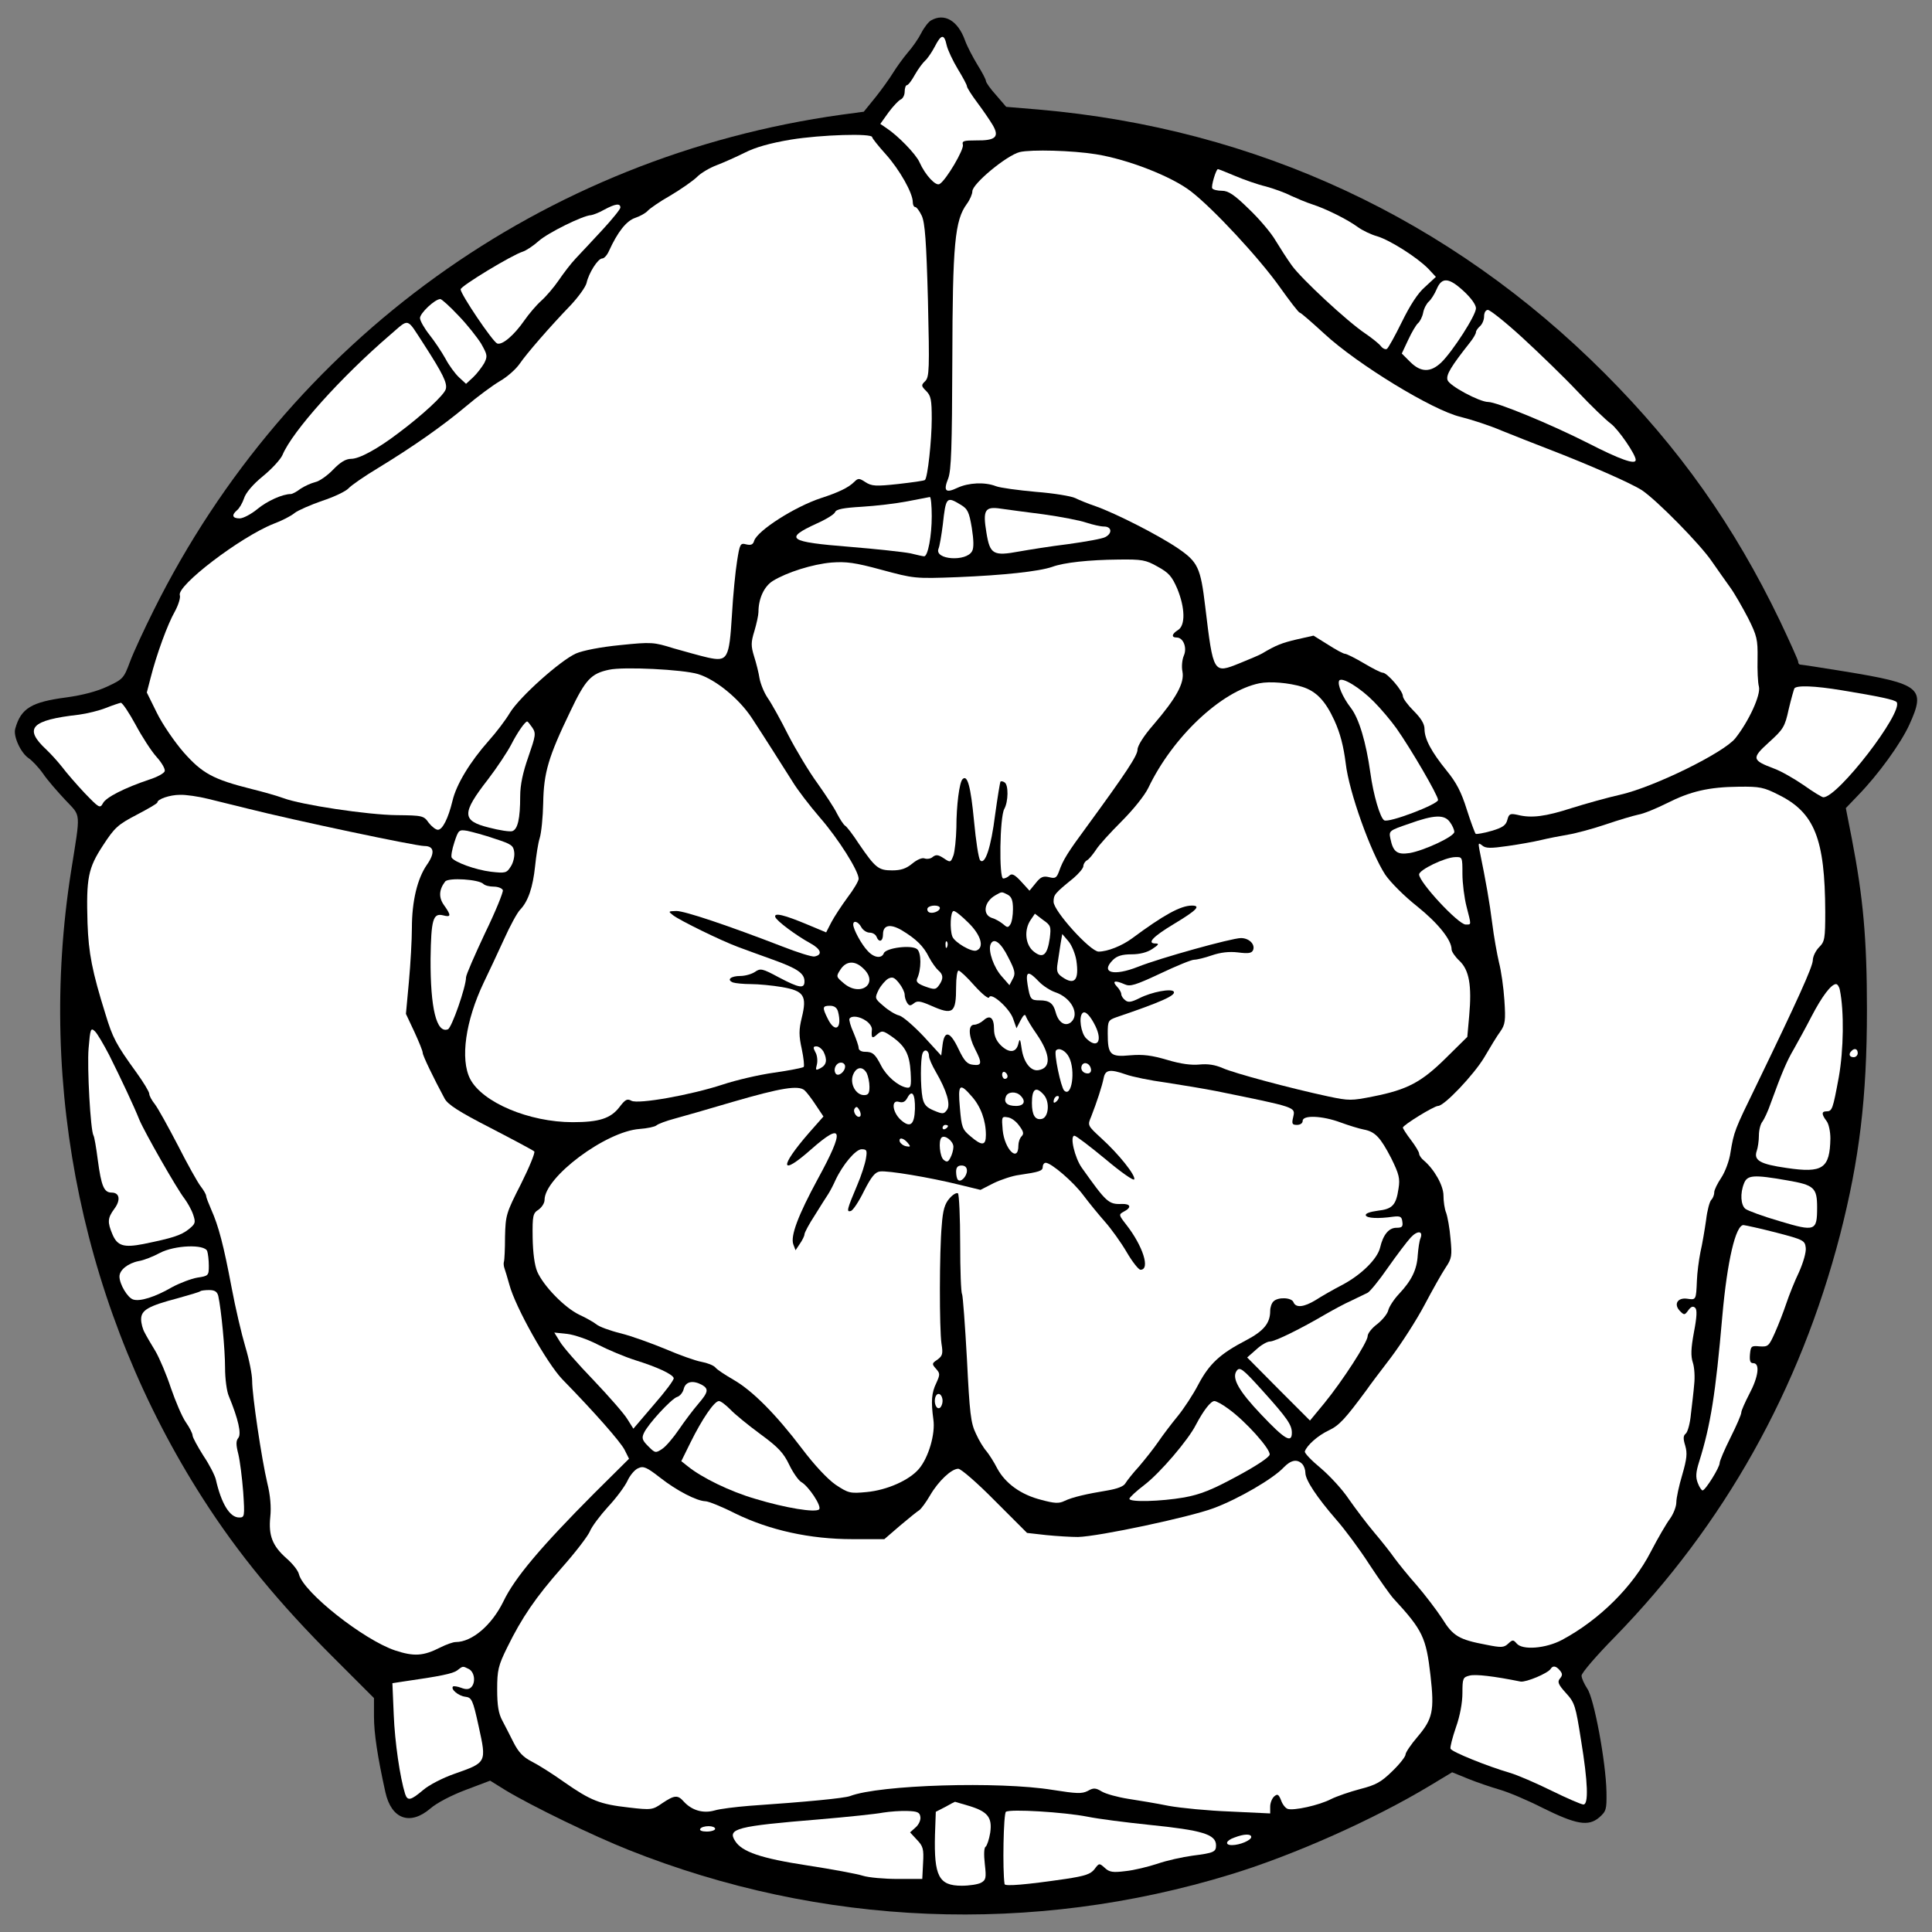 <?xml version="1.0" encoding="UTF-8" standalone="no"?>
<!DOCTYPE svg PUBLIC "-//W3C//DTD SVG 1.1//EN" "http://www.w3.org/Graphics/SVG/1.1/DTD/svg11.dtd">
<svg xmlns="http://www.w3.org/2000/svg" xmlns:dc="http://purl.org/dc/elements/1.1/" xmlns:xl="http://www.w3.org/1999/xlink" version="1.1" viewBox="36 63 292.5 292.5" width="292.5" height="292.5">
  <rect x="36" y="63" width="292.5" height="292.5" fill="#808080" stroke="none"/>
  <defs>
    <clipPath id="artboard_clip_path">
      <path d="M 36 63 L 328.5 63 L 328.5 332.44 L 328.5 355.5 L 36 355.5 Z"/>
    </clipPath>
  </defs>
  <g id="Rose_(10)" fill="none" stroke-opacity="1" stroke-dasharray="none" stroke="none" fill-opacity="1">
    <title>Rose (10)</title>
    <g id="Rose_(10)_Content" clip-path="url(#artboard_clip_path)">
      <title>Content</title>
      <g id="Group_1038">
        <g id="Graphic_1119">
          <path d="M 176.94 66.099 C 176.571 66.304 175.875 67.206 175.465 68.026 C 175.055 68.846 174.112 70.199 173.415 70.978 C 172.759 71.756 171.775 73.109 171.243 73.97 C 170.71 74.831 169.521 76.511 168.537 77.741 L 166.774 79.914 L 163.413 80.365 C 118.199 86.677 79.666 114.429 59.293 155.339 C 57.858 158.209 56.219 161.734 55.686 163.169 C 54.743 165.71 54.62 165.833 52.243 166.94 C 50.685 167.678 48.471 168.252 46.094 168.58 C 40.765 169.276 39.166 170.219 38.305 173.335 C 37.977 174.482 39.166 177.024 40.355 177.803 C 40.847 178.131 41.831 179.156 42.527 180.139 C 43.183 181.123 44.741 182.886 45.889 184.116 C 48.307 186.698 48.225 185.673 46.75 194.979 C 41.585 227.854 48.717 261.796 66.713 289.875 C 72.042 298.197 78.273 305.78 86.635 314.101 L 92.62 320.086 L 92.62 322.874 C 92.62 325.415 93.153 328.941 94.341 334.311 C 95.243 338.41 98.072 339.435 101.146 336.811 C 102.13 335.95 104.343 334.802 106.516 333.983 L 110.205 332.589 L 112.583 334.065 C 116.6 336.483 125.823 340.951 131.193 343.083 C 160.339 354.684 192.271 355.995 222.36 346.772 C 231.993 343.821 244.003 338.451 252.448 333.368 L 255.85 331.318 L 258.269 332.302 C 259.58 332.835 261.753 333.573 263.024 333.942 C 264.335 334.311 267.246 335.54 269.5 336.688 C 274.625 339.23 276.469 339.558 278.109 338.164 C 279.175 337.221 279.257 336.975 279.216 334.311 C 279.134 329.76 277.33 320.086 276.305 318.652 C 275.854 317.955 275.444 317.094 275.444 316.684 C 275.444 316.274 277.699 313.651 280.486 310.822 C 297.047 293.81 308.484 273.437 314.592 249.908 C 317.502 238.553 318.65 229.166 318.65 215.884 C 318.65 205.063 318.076 198.873 316.354 189.936 L 315.453 185.345 L 317.338 183.378 C 320.372 180.262 323.815 175.507 325.086 172.679 C 327.586 167.186 326.807 166.53 315.207 164.644 C 311.722 164.071 308.73 163.62 308.566 163.62 C 308.361 163.62 308.238 163.415 308.238 163.169 C 308.238 162.964 306.967 160.135 305.45 156.938 C 298.564 142.632 290.242 130.826 278.929 119.512 C 255.563 96.106 226.213 82.455 193.255 79.586 L 188.336 79.176 L 186.82 77.413 C 185.959 76.47 185.262 75.487 185.262 75.241 C 185.262 75.036 184.688 73.929 183.991 72.822 C 183.294 71.674 182.433 70.035 182.105 69.133 C 181.04 66.14 178.99 64.911 176.94 66.099 Z" fill="black"/>
        </g>
        <g id="Graphic_1118">
          <path d="M 179.318 69.83 C 179.482 70.568 180.261 72.207 180.999 73.437 C 181.777 74.708 182.392 75.856 182.392 76.061 C 182.392 76.266 183.089 77.372 183.95 78.52 C 184.811 79.668 185.877 81.226 186.287 81.922 C 187.352 83.726 186.738 84.3 183.786 84.259 C 181.9 84.259 181.613 84.341 181.777 84.915 C 181.982 85.612 179.236 90.285 178.252 90.859 C 177.678 91.228 176.08 89.506 175.219 87.579 C 174.686 86.35 171.939 83.521 170.177 82.373 L 169.275 81.758 L 170.505 80.037 C 171.202 79.094 172.021 78.233 172.349 78.069 C 172.677 77.946 172.964 77.413 172.964 76.88 C 172.964 76.347 173.128 75.897 173.292 75.897 C 173.497 75.897 174.03 75.2 174.522 74.298 C 175.014 73.437 175.711 72.494 176.08 72.166 C 176.408 71.879 177.063 70.937 177.514 70.076 C 178.498 68.149 178.949 68.108 179.318 69.83 Z" fill="#FFFFFF"/>
        </g>
        <g id="Graphic_1117">
          <path d="M 168.045 83.767 C 168.045 83.931 168.988 85.12 170.136 86.391 C 172.185 88.686 174.194 92.211 174.194 93.605 C 174.194 94.015 174.358 94.343 174.563 94.343 C 174.768 94.343 175.219 94.958 175.547 95.655 C 176.039 96.721 176.244 99.467 176.489 108.485 C 176.735 118.938 176.694 120.045 176.08 120.701 C 175.424 121.316 175.465 121.439 176.244 122.218 C 176.94 122.914 177.063 123.57 177.063 126.399 C 177.063 129.637 176.448 135.294 176.039 135.663 C 175.957 135.786 174.112 136.032 171.98 136.278 C 168.578 136.647 167.963 136.606 167.02 135.991 C 166.078 135.376 165.914 135.376 165.34 135.95 C 164.479 136.811 162.962 137.549 160.298 138.409 C 156.321 139.721 150.665 143.329 150.173 144.886 C 150.009 145.46 149.681 145.583 148.984 145.419 C 148.082 145.173 148 145.337 147.59 147.961 C 147.344 149.477 146.975 153.167 146.811 156.159 C 146.401 162.759 146.155 163.21 143.163 162.554 C 142.056 162.308 139.761 161.652 137.998 161.16 C 134.965 160.217 134.678 160.176 129.882 160.668 C 126.93 160.955 124.225 161.488 123.2 161.939 C 120.822 163.005 114.673 168.498 113.198 170.916 C 112.542 172.023 111.107 173.909 110 175.138 C 107.131 178.377 105.081 181.779 104.507 184.239 C 103.852 186.944 102.991 188.625 102.294 188.625 C 101.966 188.625 101.351 188.133 100.9 187.559 C 100.162 186.493 99.957 186.452 96.063 186.411 C 91.677 186.37 81.593 184.853 78.887 183.829 C 77.986 183.501 75.854 182.886 74.173 182.476 C 68.27 181 66.631 180.098 63.802 176.901 C 62.409 175.302 60.564 172.597 59.744 170.916 L 58.227 167.842 L 58.801 165.628 C 59.703 162.062 61.384 157.471 62.491 155.544 C 63.023 154.56 63.351 153.454 63.228 153.126 C 62.696 151.691 72.37 144.312 77.412 142.304 C 78.641 141.853 80.076 141.115 80.609 140.664 C 81.142 140.254 83.028 139.434 84.79 138.819 C 86.553 138.246 88.357 137.385 88.766 136.934 C 89.176 136.483 91.185 135.089 93.235 133.859 C 98.482 130.662 102.991 127.506 106.557 124.513 C 108.238 123.078 110.574 121.357 111.681 120.701 C 112.829 120.045 114.141 118.856 114.673 118.077 C 115.739 116.52 119.183 112.543 122.421 109.182 C 123.569 107.952 124.635 106.477 124.799 105.862 C 125.126 104.345 126.52 102.132 127.176 102.132 C 127.463 102.132 127.914 101.64 128.201 100.984 C 129.513 98.114 130.824 96.434 132.177 95.983 C 132.915 95.737 133.776 95.245 134.063 94.917 C 134.35 94.589 135.866 93.523 137.465 92.621 C 139.064 91.679 140.867 90.408 141.482 89.834 C 142.056 89.219 143.45 88.399 144.557 87.989 C 145.622 87.579 147.549 86.718 148.779 86.104 C 150.296 85.325 152.55 84.669 155.748 84.136 C 160.298 83.398 168.045 83.152 168.045 83.767 Z" fill="#FFFFFF"/>
        </g>
        <g id="Graphic_1116">
          <path d="M 201.905 86.35 C 206.783 87.128 213.382 89.711 216.293 91.965 C 219.654 94.548 226.623 102.05 229.738 106.436 C 231.255 108.567 232.608 110.33 232.772 110.33 C 232.936 110.33 234.616 111.806 236.543 113.568 C 241.462 118.118 252.899 125.128 257.121 126.112 C 258.761 126.522 261.548 127.424 263.352 128.202 C 265.155 128.94 268.312 130.17 270.32 130.949 C 276.592 133.367 282.946 136.155 284.586 137.221 C 286.799 138.696 293.44 145.419 295.202 148.043 C 296.063 149.272 297.293 151.035 297.949 151.937 C 298.605 152.839 299.794 154.929 300.654 156.569 C 302.007 159.274 302.13 159.807 302.089 162.718 C 302.048 164.439 302.13 166.366 302.294 166.94 C 302.622 168.17 300.777 172.187 298.728 174.769 C 297.006 176.942 286.512 182.107 281.388 183.296 C 279.38 183.747 276.018 184.69 273.928 185.345 C 269.992 186.616 267.861 186.903 265.77 186.37 C 264.622 186.124 264.458 186.206 264.212 187.108 C 264.008 187.928 263.516 188.297 261.835 188.789 C 260.687 189.117 259.58 189.322 259.416 189.24 C 259.293 189.117 258.679 187.477 258.064 185.55 C 257.244 182.927 256.506 181.492 255.03 179.688 C 252.735 176.86 251.669 174.892 251.669 173.376 C 251.669 172.597 251.136 171.736 250.029 170.629 C 249.127 169.727 248.39 168.744 248.39 168.375 C 248.39 167.596 246.012 164.849 245.356 164.849 C 245.069 164.849 243.798 164.193 242.487 163.415 C 241.175 162.636 239.863 161.98 239.617 161.98 C 239.371 161.98 238.183 161.324 237.035 160.586 L 234.862 159.233 L 232.321 159.807 C 230.066 160.34 229.205 160.668 227.074 161.939 C 226.746 162.144 225.188 162.8 223.671 163.415 C 219.695 165.013 219.695 165.054 218.465 154.806 C 217.768 148.944 217.359 148.084 214.366 146.034 C 211.415 144.025 204.979 140.746 201.864 139.639 C 200.757 139.27 199.363 138.696 198.789 138.409 C 198.215 138.123 195.551 137.672 192.845 137.467 C 190.14 137.221 187.393 136.852 186.779 136.606 C 185.098 135.95 182.638 136.073 180.958 136.852 C 179.154 137.713 178.785 137.344 179.564 135.417 C 180.015 134.187 180.138 130.744 180.179 117.504 C 180.22 99.918 180.548 96.352 182.392 93.851 C 182.843 93.236 183.212 92.375 183.212 91.965 C 183.212 90.818 188.418 86.514 190.386 86.022 C 192.148 85.612 198.338 85.776 201.905 86.35 Z" fill="#FFFFFF"/>
        </g>
        <g id="Graphic_1115">
          <path d="M 222.975 89.629 C 224.327 90.203 226.418 90.941 227.648 91.228 C 228.836 91.556 230.558 92.17 231.419 92.621 C 232.321 93.031 233.755 93.646 234.657 93.933 C 236.707 94.589 240.027 96.229 241.626 97.417 C 242.323 97.909 243.594 98.524 244.495 98.77 C 246.422 99.344 250.562 101.968 252.243 103.689 L 253.391 104.919 L 251.751 106.436 C 250.644 107.378 249.455 109.264 248.226 111.765 C 247.201 113.855 246.176 115.7 245.971 115.823 C 245.766 115.946 245.356 115.782 245.069 115.413 C 244.782 115.044 243.716 114.183 242.692 113.486 C 239.986 111.683 233.018 105.206 231.583 103.197 C 230.927 102.295 229.82 100.574 229.123 99.426 C 228.467 98.278 226.623 96.106 225.065 94.63 C 222.852 92.457 221.95 91.883 221.007 91.883 C 220.31 91.883 219.654 91.72 219.531 91.515 C 219.326 91.228 220.105 88.604 220.392 88.604 C 220.474 88.604 221.622 89.055 222.975 89.629 Z" fill="#FFFFFF"/>
        </g>
        <g id="Graphic_1114">
          <path d="M 129.923 94.425 C 129.923 94.671 128.693 96.188 127.217 97.786 C 125.741 99.385 123.897 101.353 123.159 102.132 C 122.421 102.91 121.273 104.427 120.576 105.452 C 119.879 106.477 118.691 107.87 117.953 108.526 C 117.215 109.182 116.067 110.535 115.411 111.478 C 113.854 113.732 112.05 115.29 111.271 115.003 C 110.574 114.716 105.737 107.542 105.737 106.805 C 105.737 106.313 113.444 101.64 115.124 101.107 C 115.657 100.943 116.764 100.205 117.584 99.467 C 118.978 98.237 124.266 95.614 125.495 95.573 C 125.782 95.532 126.684 95.204 127.463 94.753 C 129.144 93.851 129.923 93.728 129.923 94.425 Z" fill="#FFFFFF"/>
        </g>
        <g id="Graphic_1113">
          <path d="M 257.613 107.092 C 258.72 108.116 259.457 109.141 259.457 109.674 C 259.457 110.74 255.932 116.192 254.21 117.872 C 252.571 119.43 251.095 119.389 249.496 117.79 L 248.226 116.52 L 249.209 114.429 C 249.742 113.281 250.398 112.175 250.685 111.929 C 250.972 111.683 251.341 110.986 251.464 110.33 C 251.587 109.674 251.997 108.936 252.325 108.649 C 252.653 108.362 253.186 107.542 253.514 106.764 C 254.292 104.919 255.358 105.001 257.613 107.092 Z" fill="#FFFFFF"/>
        </g>
        <g id="Graphic_1112">
          <path d="M 105.409 110.781 C 106.721 112.134 108.238 114.06 108.853 115.044 C 109.795 116.725 109.836 116.93 109.304 117.995 C 108.935 118.61 108.197 119.594 107.623 120.127 L 106.557 121.111 L 105.491 120.127 C 104.917 119.594 103.975 118.323 103.442 117.299 C 102.868 116.274 101.802 114.675 101.023 113.691 C 100.244 112.707 99.588 111.56 99.588 111.15 C 99.588 110.412 101.843 108.28 102.663 108.28 C 102.868 108.28 104.098 109.387 105.409 110.781 Z" fill="#FFFFFF"/>
        </g>
        <g id="Graphic_1111">
          <path d="M 266.508 114.142 C 269.05 116.479 272.821 120.127 274.829 122.259 C 276.879 124.431 279.134 126.604 279.871 127.137 C 281.019 127.998 283.643 131.81 283.643 132.63 C 283.643 133.408 281.306 132.589 276.346 130.047 C 270.771 127.219 262.614 123.857 261.302 123.857 C 259.99 123.857 255.399 121.398 255.153 120.537 C 254.907 119.758 255.645 118.528 258.556 114.839 C 259.048 114.224 259.457 113.527 259.457 113.281 C 259.457 113.076 259.744 112.666 260.072 112.38 C 260.4 112.093 260.687 111.437 260.687 110.904 C 260.687 110.33 260.933 109.92 261.261 109.92 C 261.589 109.92 263.967 111.806 266.508 114.142 Z" fill="#FFFFFF"/>
        </g>
        <g id="Graphic_1110">
          <path d="M 100.121 115.044 C 103.032 119.553 103.77 121.029 103.483 121.931 C 103.237 122.791 100.039 125.784 96.309 128.571 C 93.194 130.949 90.406 132.466 89.176 132.466 C 88.357 132.466 87.537 132.958 86.43 134.105 C 85.569 135.007 84.339 135.868 83.724 135.991 C 83.069 136.155 82.085 136.606 81.47 137.016 C 80.896 137.467 80.24 137.795 80.035 137.795 C 78.764 137.795 76.428 138.86 74.993 140.049 C 74.05 140.828 72.821 141.484 72.288 141.484 C 71.181 141.484 71.017 140.992 71.878 140.254 C 72.206 140.008 72.698 139.188 72.944 138.45 C 73.19 137.631 74.296 136.319 75.813 135.089 C 77.166 133.982 78.477 132.548 78.764 131.892 C 80.24 128.325 87.619 120.086 95.12 113.65 C 98.031 111.15 97.498 111.027 100.121 115.044 Z" fill="#FFFFFF"/>
        </g>
        <g id="Graphic_1109">
          <path d="M 177.063 141.156 C 177.063 144.107 176.489 147.223 175.916 147.223 C 175.752 147.223 174.809 147.018 173.825 146.772 C 172.8 146.567 168.66 146.116 164.643 145.788 C 155.338 145.05 154.641 144.558 159.642 142.263 C 161.036 141.648 162.306 140.869 162.429 140.541 C 162.593 140.09 163.7 139.885 166.487 139.721 C 168.578 139.598 171.693 139.229 173.374 138.901 C 175.055 138.573 176.571 138.286 176.776 138.246 C 176.94 138.246 177.063 139.557 177.063 141.156 Z" fill="#FFFFFF"/>
        </g>
        <g id="Graphic_1108">
          <path d="M 181.409 139.393 C 182.515 140.049 182.72 140.5 183.13 142.919 C 183.417 144.763 183.458 145.952 183.171 146.444 C 182.31 148.084 177.432 147.756 178.088 146.075 C 178.252 145.706 178.539 144.025 178.744 142.386 C 179.195 138.246 179.318 138.123 181.409 139.393 Z" fill="#FFFFFF"/>
        </g>
        <g id="Graphic_1107">
          <path d="M 193.993 140.869 C 196.658 141.238 199.568 141.812 200.511 142.14 C 201.413 142.427 202.601 142.714 203.134 142.714 C 204.323 142.714 204.446 143.738 203.339 144.312 C 202.929 144.558 200.388 145.009 197.723 145.378 C 195.018 145.706 191.739 146.239 190.345 146.485 C 186.369 147.223 185.877 146.936 185.344 143.656 C 184.77 140.213 185.098 139.639 187.516 140.008 C 188.418 140.131 191.329 140.541 193.993 140.869 Z" fill="#FFFFFF"/>
        </g>
        <g id="Graphic_1106">
          <path d="M 211.251 148.78 C 212.972 149.723 213.423 150.256 214.243 152.142 C 215.432 155.052 215.473 157.676 214.366 158.373 C 213.382 158.988 213.3 159.52 214.161 159.52 C 215.145 159.52 215.76 161.078 215.227 162.267 C 214.981 162.841 214.858 163.907 215.022 164.685 C 215.35 166.407 214.079 168.703 210.595 172.761 C 209.16 174.4 208.217 175.917 208.217 176.491 C 208.217 177.393 206.414 180.098 200.634 188.01 C 197.641 192.068 196.945 193.175 196.33 194.938 C 195.961 195.921 195.756 196.044 194.813 195.798 C 193.952 195.593 193.542 195.757 192.804 196.7 L 191.862 197.848 L 190.591 196.454 C 189.648 195.429 189.197 195.183 188.828 195.552 C 188.582 195.798 188.172 196.003 187.885 196.003 C 187.229 196.003 187.352 186.698 188.049 185.468 C 188.664 184.362 188.705 181.82 188.09 181.451 C 187.844 181.287 187.598 181.246 187.475 181.328 C 187.393 181.451 187.024 183.706 186.656 186.37 C 186.041 191.289 185.139 193.995 184.401 193.257 C 184.155 193.011 183.745 190.305 183.458 187.231 C 182.966 182.107 182.474 180.221 181.736 180.959 C 181.245 181.41 180.794 184.976 180.794 188.297 C 180.753 190.018 180.548 191.945 180.343 192.519 C 179.933 193.585 179.892 193.626 178.867 192.929 C 178.047 192.396 177.719 192.355 177.227 192.724 C 176.94 193.011 176.367 193.093 175.998 192.97 C 175.629 192.806 174.85 193.134 174.112 193.749 C 173.21 194.487 172.431 194.774 171.079 194.774 C 168.988 194.774 168.537 194.405 166.037 190.756 C 165.135 189.363 164.192 188.133 163.946 188.01 C 163.7 187.846 163.167 187.026 162.716 186.165 C 162.306 185.304 160.913 183.214 159.724 181.533 C 158.494 179.852 156.526 176.573 155.338 174.278 C 154.19 171.982 152.796 169.481 152.222 168.662 C 151.689 167.883 151.156 166.571 150.992 165.71 C 150.869 164.89 150.501 163.415 150.173 162.39 C 149.681 160.791 149.681 160.258 150.214 158.537 C 150.542 157.43 150.828 156.118 150.828 155.667 C 150.828 153.618 151.689 151.773 153.001 150.953 C 155.133 149.641 159.027 148.412 161.896 148.166 C 164.11 148.002 165.422 148.166 169.48 149.272 C 174.358 150.584 174.481 150.625 180.958 150.379 C 187.926 150.092 193.296 149.518 195.305 148.821 C 197.068 148.166 200.88 147.756 205.348 147.715 C 208.873 147.674 209.447 147.756 211.251 148.78 Z" fill="#FFFFFF"/>
        </g>
        <g id="Graphic_1105">
          <path d="M 141.687 165.054 C 144.352 165.874 147.918 168.785 149.845 171.736 C 151.73 174.605 154.19 178.5 156.034 181.41 C 156.731 182.558 158.576 184.976 160.134 186.78 C 162.921 189.977 165.996 194.856 165.996 196.044 C 165.996 196.372 165.258 197.643 164.315 198.873 C 163.413 200.103 162.306 201.783 161.855 202.644 L 161.076 204.161 L 158.33 203.013 C 154.723 201.496 153.165 201.127 153.37 201.824 C 153.575 202.439 156.567 204.653 158.74 205.841 C 160.298 206.702 160.585 207.563 159.314 207.809 C 158.945 207.891 156.731 207.194 154.436 206.292 C 146.155 203.095 139.679 200.922 138.408 200.922 C 137.137 200.963 137.137 200.963 137.916 201.578 C 138.941 202.357 145.008 205.35 147.754 206.374 C 148.902 206.784 151.279 207.686 153.042 208.301 C 156.69 209.613 157.797 210.351 157.797 211.58 C 157.797 212.728 157.018 212.605 153.903 210.965 C 151.402 209.613 151.115 209.572 150.296 210.146 C 149.804 210.474 148.82 210.76 148.082 210.76 C 146.647 210.76 145.95 211.334 146.975 211.744 C 147.344 211.867 148.574 211.99 149.681 211.99 C 150.828 211.99 152.96 212.195 154.395 212.441 C 157.715 213.015 158.207 213.753 157.387 217.073 C 156.936 218.918 156.936 219.779 157.387 221.828 C 157.674 223.181 157.797 224.411 157.674 224.534 C 157.551 224.657 155.543 225.067 153.206 225.395 C 150.869 225.723 147.385 226.542 145.418 227.198 C 140.539 228.797 132.669 230.191 131.603 229.658 C 130.947 229.289 130.66 229.453 129.759 230.642 C 128.447 232.322 126.725 232.896 122.708 232.896 C 116.108 232.896 109.017 229.904 107.172 226.337 C 105.655 223.345 106.475 217.565 109.222 211.785 C 110 210.187 111.353 207.276 112.296 205.227 C 113.198 203.218 114.305 201.168 114.755 200.717 C 115.985 199.447 116.682 197.274 117.01 194.159 C 117.174 192.56 117.461 190.674 117.707 189.895 C 117.953 189.117 118.199 186.739 118.24 184.567 C 118.322 179.975 119.019 177.598 122.339 170.711 C 124.635 165.874 125.495 164.972 128.201 164.398 C 130.373 163.907 139.392 164.357 141.687 165.054 Z" fill="#FFFFFF"/>
        </g>
        <g id="Graphic_1104">
          <path d="M 244.003 169.236 C 245.069 170.301 246.586 172.105 247.406 173.253 C 249.578 176.327 253.719 183.419 253.719 184.116 C 253.719 184.772 246.217 187.641 245.561 187.19 C 244.946 186.821 243.921 183.337 243.471 180.016 C 242.815 175.343 241.749 171.777 240.519 170.178 C 239.248 168.539 238.429 166.571 238.756 166.038 C 239.166 165.423 241.954 167.145 244.003 169.236 Z" fill="#FFFFFF"/>
        </g>
        <g id="Graphic_1103">
          <path d="M 233.141 166.981 C 235.231 167.637 236.625 169.031 238.019 172.064 C 238.92 174.032 239.412 175.999 239.74 178.582 C 240.232 182.886 243.512 192.027 245.725 195.429 C 246.545 196.618 248.636 198.709 250.562 200.226 C 253.719 202.767 255.768 205.309 255.768 206.743 C 255.768 207.071 256.301 207.85 256.957 208.465 C 258.433 209.859 258.843 212.195 258.433 216.786 L 258.146 219.984 L 254.907 223.181 C 251.218 226.829 249.086 227.977 243.88 229.002 C 240.601 229.658 240.232 229.658 237.117 229.002 C 231.378 227.772 222.811 225.477 221.089 224.698 C 219.941 224.206 218.875 224.042 217.605 224.165 C 216.375 224.288 214.776 224.083 212.726 223.468 C 210.349 222.771 209.078 222.607 207.111 222.771 C 204.077 223.058 203.708 222.689 203.708 219.451 C 203.708 217.565 203.79 217.442 205.061 216.991 C 211.702 214.737 214.038 213.712 213.71 213.138 C 213.382 212.605 210.349 213.179 208.504 214.122 C 207.275 214.737 206.783 214.819 206.332 214.409 C 206.004 214.163 205.758 213.753 205.758 213.507 C 205.758 213.261 205.471 212.728 205.061 212.318 C 204.323 211.498 204.815 211.375 206.291 212.031 C 207.111 212.4 207.889 212.154 211.661 210.392 C 214.079 209.244 216.375 208.301 216.785 208.301 C 217.195 208.301 218.383 208.014 219.449 207.645 C 220.761 207.194 222.073 207.03 223.425 207.194 C 225.024 207.399 225.516 207.317 225.721 206.825 C 226.049 205.964 225.106 205.022 223.876 205.022 C 222.483 205.022 211.579 208.055 208.299 209.367 C 204.569 210.842 202.56 210.269 204.487 208.342 C 205.102 207.727 205.881 207.481 207.316 207.481 C 208.545 207.481 209.693 207.194 210.472 206.661 C 211.415 206.046 211.538 205.841 210.964 205.841 C 209.57 205.841 210.513 204.817 213.792 202.849 C 217.195 200.799 217.851 200.103 216.457 200.103 C 214.735 200.103 212.153 201.537 207.398 205.063 C 205.84 206.21 203.667 207.071 202.315 207.071 C 201.044 207.03 195.51 200.922 195.51 199.529 C 195.51 198.463 195.674 198.258 198.502 195.962 C 199.322 195.265 200.019 194.446 200.019 194.118 C 200.019 193.831 200.265 193.421 200.552 193.257 C 200.88 193.093 201.454 192.355 201.905 191.699 C 202.315 191.002 204.077 189.076 205.758 187.395 C 207.561 185.591 209.283 183.46 209.857 182.271 C 213.546 174.564 220.884 167.637 226.664 166.448 C 228.262 166.12 231.132 166.366 233.141 166.981 Z" fill="#FFFFFF"/>
        </g>
        <g id="Graphic_1102">
          <path d="M 314.879 167.514 C 320.372 168.416 322.954 168.949 323.159 169.317 C 324.143 170.875 314.264 183.706 312.05 183.706 C 311.845 183.706 310.493 182.886 309.058 181.861 C 307.623 180.877 305.615 179.729 304.59 179.361 C 301.228 178.09 301.146 177.803 303.811 175.384 C 305.983 173.417 306.229 173.048 306.803 170.383 C 307.172 168.826 307.582 167.391 307.664 167.227 C 307.992 166.735 310.697 166.817 314.879 167.514 Z" fill="#FFFFFF"/>
        </g>
        <g id="Graphic_1101">
          <path d="M 56.506 172.679 C 57.49 174.523 58.924 176.737 59.703 177.598 C 60.482 178.459 61.056 179.443 60.933 179.77 C 60.81 180.098 59.744 180.672 58.555 181.041 C 54.907 182.271 52.038 183.706 51.587 184.608 C 51.136 185.427 51.013 185.345 48.799 183.05 C 47.528 181.697 46.012 179.934 45.397 179.115 C 44.782 178.336 43.716 177.147 43.019 176.491 C 39.535 173.253 40.683 172.023 47.938 171.203 C 49.168 171.039 51.013 170.588 52.038 170.178 C 53.062 169.768 54.087 169.44 54.292 169.399 C 54.538 169.399 55.522 170.875 56.506 172.679 Z" fill="#FFFFFF"/>
        </g>
        <g id="Graphic_1100">
          <path d="M 116.6 173.171 C 117.174 174.032 117.092 174.4 115.985 177.598 C 115.165 179.934 114.755 181.82 114.755 183.542 C 114.755 186.944 114.387 188.543 113.567 188.83 C 113.198 188.953 111.599 188.707 110.041 188.297 C 105.901 187.272 105.86 186.165 109.877 181 C 111.23 179.238 112.829 176.819 113.403 175.712 C 114.346 173.868 115.493 172.228 115.821 172.228 C 115.903 172.228 116.231 172.638 116.6 173.171 Z" fill="#FFFFFF"/>
        </g>
        <g id="Graphic_1099">
          <path d="M 305.287 183.337 C 310.738 186.042 312.296 190.018 312.337 201.045 C 312.337 205.104 312.255 205.554 311.435 206.374 C 310.902 206.907 310.452 207.809 310.452 208.424 C 310.37 209.49 308.197 214.327 301.884 227.362 C 298.605 234.085 298.523 234.29 297.99 237.487 C 297.826 238.717 297.17 240.439 296.596 241.3 C 296.022 242.16 295.53 243.144 295.53 243.513 C 295.53 243.923 295.325 244.415 295.08 244.661 C 294.834 244.907 294.465 246.26 294.301 247.694 C 294.096 249.129 293.727 251.343 293.44 252.572 C 293.194 253.802 292.948 255.729 292.907 256.877 C 292.784 259.828 292.784 259.828 291.431 259.623 C 289.956 259.418 289.341 260.484 290.365 261.509 C 290.98 262.123 291.062 262.123 291.595 261.386 C 292.005 260.812 292.333 260.689 292.661 261.017 C 292.948 261.304 292.907 262.369 292.456 264.706 C 292.005 267.166 291.964 268.272 292.292 269.297 C 292.538 270.035 292.62 271.511 292.497 272.577 C 292.415 273.642 292.169 275.651 292.005 277.045 C 291.882 278.479 291.513 279.791 291.226 280.037 C 290.816 280.365 290.816 280.816 291.144 281.882 C 291.472 283.029 291.39 283.849 290.693 286.268 C 290.201 287.908 289.792 289.793 289.792 290.449 C 289.792 291.105 289.341 292.212 288.849 292.909 C 288.316 293.605 287.004 295.86 285.938 297.91 C 283.233 303.198 278.15 308.24 272.493 311.273 C 270.033 312.585 266.467 312.872 265.606 311.806 C 265.114 311.232 264.991 311.232 264.335 311.847 C 263.68 312.462 263.27 312.462 261.015 312.011 C 256.875 311.232 255.973 310.699 254.333 308.035 C 253.473 306.723 251.751 304.468 250.48 302.993 C 249.168 301.517 247.693 299.672 247.119 298.893 C 246.586 298.115 245.192 296.352 244.044 294.999 C 242.897 293.646 241.216 291.392 240.232 289.998 C 239.289 288.563 237.363 286.473 235.969 285.284 C 234.575 284.136 233.468 282.988 233.55 282.743 C 233.837 281.841 235.518 280.324 237.199 279.545 C 238.756 278.807 239.658 277.823 242.897 273.437 C 243.307 272.822 244.987 270.609 246.586 268.518 C 248.185 266.387 250.48 262.82 251.669 260.566 C 252.858 258.311 254.292 255.77 254.866 254.909 C 255.809 253.515 255.85 253.105 255.604 250.523 C 255.481 248.965 255.153 247.202 254.948 246.629 C 254.702 246.055 254.538 244.866 254.538 244.005 C 254.538 242.488 253.145 240.029 251.546 238.676 C 251.177 238.389 250.849 237.897 250.849 237.651 C 250.849 237.405 250.275 236.462 249.619 235.602 C 248.922 234.7 248.39 233.839 248.39 233.716 C 248.39 233.347 253.104 230.437 253.719 230.437 C 254.661 230.437 259.17 225.682 260.728 223.058 C 261.589 221.582 262.655 219.82 263.147 219.164 C 263.885 218.098 263.967 217.524 263.762 214.45 C 263.639 212.523 263.27 209.941 262.942 208.711 C 262.655 207.481 262.163 204.776 261.917 202.767 C 261.507 199.57 261.015 196.7 259.99 191.699 C 259.785 190.592 259.826 190.551 260.4 191.002 C 260.933 191.453 261.671 191.453 264.253 191.084 C 266.016 190.838 268.271 190.428 269.296 190.182 C 270.32 189.936 272.165 189.568 273.395 189.363 C 274.625 189.158 277.207 188.461 279.134 187.805 C 281.06 187.149 283.274 186.493 284.053 186.329 C 284.832 186.206 286.799 185.386 288.357 184.608 C 291.923 182.804 294.711 182.148 299.261 182.107 C 302.417 182.066 303.032 182.189 305.287 183.337 Z" fill="#FFFFFF"/>
        </g>
        <g id="Graphic_1098">
          <path d="M 67.533 183.952 C 69.049 184.321 71.673 184.976 73.353 185.386 C 80.486 187.19 98.933 191.084 100.244 191.084 C 101.761 191.084 101.884 192.15 100.613 193.954 C 99.178 196.044 98.359 199.447 98.359 203.505 C 98.359 205.268 98.154 208.916 97.908 211.621 L 97.457 216.499 L 98.728 219.205 C 99.424 220.722 99.998 222.115 99.998 222.402 C 99.998 222.812 101.638 226.214 103.319 229.33 C 103.811 230.232 105.45 231.297 110.246 233.757 C 113.731 235.561 116.723 237.159 116.887 237.323 C 117.051 237.487 116.149 239.701 114.878 242.242 C 112.624 246.669 112.542 246.956 112.46 250.236 C 112.46 252.08 112.378 253.761 112.296 254.007 C 112.214 254.212 112.255 254.704 112.378 255.032 C 112.501 255.36 112.829 256.467 113.116 257.491 C 114.018 260.894 118.814 269.42 121.15 271.839 C 126.11 276.922 129.841 281.185 130.537 282.456 L 131.234 283.849 L 125.946 289.096 C 117.953 297.131 113.936 301.845 112.214 305.452 C 110.451 309.059 107.459 311.601 104.999 311.601 C 104.589 311.601 103.565 311.97 102.663 312.421 C 100.08 313.733 98.687 313.815 95.817 312.872 C 91.062 311.273 81.962 304.099 81.265 301.353 C 81.142 300.779 80.281 299.713 79.379 298.934 C 77.248 297.049 76.633 295.491 76.92 292.663 C 77.084 291.187 76.92 289.342 76.469 287.539 C 75.608 283.89 74.173 274.257 74.173 272.044 C 74.173 271.101 73.722 268.805 73.149 266.92 C 72.575 264.993 71.632 260.976 71.058 257.901 C 69.869 251.589 69.09 248.596 67.984 246.137 C 67.574 245.194 67.205 244.251 67.205 244.046 C 67.205 243.841 66.836 243.185 66.385 242.611 C 65.934 242.037 64.376 239.25 62.941 236.422 C 61.466 233.593 59.908 230.765 59.457 230.191 C 58.965 229.576 58.596 228.879 58.596 228.592 C 58.596 228.305 57.736 226.87 56.67 225.395 C 53.554 221.09 53.062 220.148 51.956 216.499 C 49.947 210.064 49.414 207.317 49.25 202.767 C 49.045 195.921 49.332 194.446 51.587 191.002 C 53.349 188.297 53.841 187.846 56.67 186.37 C 58.391 185.468 59.826 184.649 59.826 184.485 C 59.826 183.993 61.712 183.337 63.228 183.337 C 64.089 183.296 66.057 183.583 67.533 183.952 Z" fill="#FFFFFF"/>
        </g>
        <g id="Graphic_1097">
          <path d="M 255.522 187.477 C 255.891 187.969 256.178 188.625 256.178 188.953 C 256.178 189.65 251.587 191.781 249.414 192.15 C 247.529 192.437 246.914 191.986 246.504 189.977 C 246.258 188.789 246.299 188.748 249.291 187.723 C 253.145 186.329 254.702 186.288 255.522 187.477 Z" fill="#FFFFFF"/>
        </g>
        <g id="Graphic_1096">
          <path d="M 110.902 189.977 C 113.444 190.797 113.731 191.002 113.854 192.027 C 113.936 192.683 113.69 193.667 113.321 194.2 C 112.706 195.183 112.501 195.224 110.328 194.979 C 107.992 194.692 104.835 193.544 104.384 192.847 C 104.261 192.642 104.425 191.617 104.794 190.51 C 105.409 188.625 105.491 188.584 106.762 188.789 C 107.5 188.953 109.385 189.445 110.902 189.977 Z" fill="#FFFFFF"/>
        </g>
        <g id="Graphic_1095">
          <path d="M 257.408 195.306 C 257.408 196.7 257.695 198.955 258.023 200.226 C 258.761 203.136 258.802 202.972 257.9 202.972 C 256.793 202.972 250.849 196.577 250.849 195.388 C 250.849 194.692 254.743 192.806 256.301 192.765 C 257.408 192.724 257.408 192.765 257.408 195.306 Z" fill="#FFFFFF"/>
        </g>
        <g id="Graphic_1094">
          <path d="M 109.181 196.823 C 109.426 197.069 110.123 197.233 110.738 197.233 C 111.394 197.233 112.009 197.479 112.132 197.766 C 112.214 198.053 111.025 201.004 109.426 204.284 C 107.869 207.604 106.557 210.596 106.557 210.965 C 106.557 212.4 104.384 218.631 103.811 218.836 C 102.089 219.492 101.146 215.679 101.187 208.137 C 101.269 202.234 101.556 201.209 103.073 201.578 C 104.302 201.906 104.343 201.619 103.237 200.062 C 102.376 198.873 102.458 197.684 103.401 196.454 C 103.934 195.839 108.484 196.126 109.181 196.823 Z" fill="#FFFFFF"/>
        </g>
        <g id="Graphic_1093">
          <path d="M 188.582 198.463 C 189.156 198.791 189.361 199.324 189.361 200.635 C 189.361 201.578 189.197 202.644 188.951 202.972 C 188.623 203.464 188.5 203.464 187.844 202.89 C 187.434 202.562 186.697 202.111 186.205 201.988 C 184.688 201.496 184.975 199.529 186.697 198.545 C 187.721 197.971 187.598 197.971 188.582 198.463 Z" fill="#FFFFFF"/>
        </g>
        <g id="Graphic_1092">
          <path d="M 178.293 200.471 C 178.293 200.963 177.104 201.414 176.612 201.086 C 176.408 200.963 176.326 200.676 176.448 200.471 C 176.776 199.98 178.293 199.98 178.293 200.471 Z" fill="#FFFFFF"/>
        </g>
        <g id="Graphic_1091">
          <path d="M 182.638 202.726 C 184.524 204.571 185.057 206.456 183.827 206.907 C 183.13 207.194 180.507 205.677 180.179 204.776 C 179.769 203.669 179.892 200.922 180.384 200.922 C 180.671 200.922 181.655 201.742 182.638 202.726 Z" fill="#FFFFFF"/>
        </g>
        <g id="Graphic_1090">
          <path d="M 194.936 205.022 C 194.567 207.604 193.911 208.178 192.517 207.071 C 191.206 206.046 191.001 203.751 192.066 202.234 L 192.681 201.332 L 193.911 202.275 C 195.1 203.095 195.141 203.3 194.936 205.022 Z" fill="#FFFFFF"/>
        </g>
        <g id="Graphic_1089">
          <path d="M 166.405 203.382 C 166.651 203.833 167.225 204.202 167.676 204.202 C 168.127 204.202 168.578 204.489 168.701 204.817 C 169.07 205.759 169.685 205.554 169.685 204.448 C 169.685 203.054 170.751 202.808 172.513 203.833 C 174.686 205.145 175.834 206.251 176.653 207.932 C 177.063 208.711 177.719 209.613 178.047 209.9 C 178.826 210.555 178.867 211.17 178.17 212.154 C 177.678 212.851 177.473 212.851 176.08 212.359 C 174.973 211.949 174.645 211.662 174.85 211.17 C 175.506 209.777 175.506 207.235 174.85 206.702 C 174.03 206.005 170.136 206.497 169.808 207.317 C 169.48 208.178 168.291 208.014 167.348 206.948 C 166.405 205.964 165.176 203.669 165.176 202.972 C 165.176 202.275 165.955 202.521 166.405 203.382 Z" fill="#FFFFFF"/>
        </g>
        <g id="Graphic_1088">
          <path d="M 198.953 208.383 C 199.404 211.375 198.707 212.236 196.822 210.924 C 196.043 210.392 195.92 210.023 196.125 208.793 C 196.248 207.973 196.453 206.62 196.576 205.841 L 196.822 204.407 L 197.764 205.513 C 198.256 206.087 198.789 207.399 198.953 208.383 Z" fill="#FFFFFF"/>
        </g>
        <g id="Graphic_1087">
          <path d="M 179.4 206.333 C 179.277 206.661 179.154 206.538 179.154 206.087 C 179.113 205.636 179.236 205.391 179.359 205.554 C 179.482 205.677 179.523 206.046 179.4 206.333 Z" fill="#FFFFFF"/>
        </g>
        <g id="Graphic_1086">
          <path d="M 188.664 207.973 C 189.689 209.941 189.771 210.433 189.32 211.211 L 188.828 212.154 L 187.68 210.842 C 186.451 209.49 185.59 206.989 185.959 206.005 C 186.41 204.858 187.516 205.636 188.664 207.973 Z" fill="#FFFFFF"/>
        </g>
        <g id="Graphic_1085">
          <path d="M 166.692 209.613 C 169.152 211.908 166.241 214.04 163.7 211.826 C 162.593 210.883 162.552 210.842 163.249 209.777 C 164.11 208.465 165.422 208.383 166.692 209.613 Z" fill="#FFFFFF"/>
        </g>
        <g id="Graphic_1084">
          <path d="M 183.54 212.236 C 184.729 213.548 185.672 214.286 185.754 213.999 C 186.041 213.138 188.91 215.72 189.402 217.278 L 189.894 218.672 L 190.509 217.483 C 190.96 216.622 191.206 216.458 191.329 216.909 C 191.452 217.237 192.148 218.426 192.927 219.533 C 195.1 222.689 195.182 224.739 193.173 225.026 C 192.025 225.19 190.96 223.796 190.673 221.746 C 190.468 220.271 190.386 220.148 190.181 221.008 C 189.853 222.402 188.787 222.484 187.516 221.254 C 186.82 220.558 186.492 219.779 186.492 218.795 C 186.492 217.073 185.877 216.581 184.893 217.483 C 184.483 217.852 183.868 218.139 183.499 218.139 C 182.556 218.139 182.597 219.82 183.622 221.828 C 184.729 223.96 184.647 224.37 183.335 224.206 C 182.433 224.124 181.982 223.632 181.122 221.828 C 179.851 219.123 178.99 218.918 178.703 221.172 L 178.498 222.812 L 175.834 219.902 C 174.358 218.344 172.718 216.909 172.144 216.745 C 171.57 216.622 170.505 215.966 169.767 215.311 C 168.414 214.163 168.414 214.122 169.029 212.851 C 169.398 212.154 170.054 211.416 170.464 211.17 C 171.12 210.842 171.406 210.965 172.103 211.826 C 172.595 212.441 172.964 213.22 172.964 213.589 C 172.964 213.958 173.128 214.491 173.333 214.819 C 173.661 215.311 173.825 215.311 174.358 214.901 C 174.85 214.491 175.301 214.532 176.899 215.229 C 180.302 216.745 180.753 216.417 180.753 212.359 C 180.753 211.047 180.917 209.941 181.122 209.941 C 181.327 209.941 182.433 210.965 183.54 212.236 Z" fill="#FFFFFF"/>
        </g>
        <g id="Graphic_1083">
          <path d="M 193.255 211.58 C 193.87 212.236 195.018 212.974 195.756 213.22 C 198.215 214.04 199.527 216.581 198.133 217.77 C 197.272 218.467 196.248 217.811 195.838 216.294 C 195.469 214.901 194.895 214.45 193.378 214.45 C 192.066 214.45 191.944 214.286 191.575 212.072 C 191.247 210.023 191.657 209.9 193.255 211.58 Z" fill="#FFFFFF"/>
        </g>
        <g id="Graphic_1082">
          <path d="M 314.551 212.892 C 315.207 216.089 315.125 221.951 314.387 226.091 C 313.485 230.929 313.403 231.256 312.501 231.256 C 311.763 231.256 311.763 231.707 312.542 232.732 C 312.87 233.142 313.116 234.331 313.116 235.356 C 313.034 239.906 311.968 240.644 306.475 239.824 C 302.458 239.25 301.474 238.676 301.966 237.241 C 302.13 236.79 302.294 235.725 302.294 234.905 C 302.294 234.085 302.54 233.142 302.827 232.814 C 303.073 232.486 303.688 231.215 304.098 229.986 C 305.737 225.477 306.516 223.632 307.582 221.828 C 308.156 220.804 309.386 218.59 310.247 216.909 C 311.845 213.835 313.239 211.99 313.977 211.99 C 314.182 211.99 314.469 212.4 314.551 212.892 Z" fill="#FFFFFF"/>
        </g>
        <g id="Graphic_1081">
          <path d="M 162.88 216.171 C 163.536 218.713 162.429 219.492 161.322 217.237 C 160.462 215.516 160.503 215.27 161.65 215.27 C 162.306 215.27 162.716 215.557 162.88 216.171 Z" fill="#FFFFFF"/>
        </g>
        <g id="Graphic_1080">
          <path d="M 201.864 218.385 C 202.97 220.722 202.069 221.828 200.429 220.189 C 199.65 219.41 199.281 216.95 199.896 216.376 C 200.306 215.966 201.085 216.786 201.864 218.385 Z" fill="#FFFFFF"/>
        </g>
        <g id="Graphic_1079">
          <path d="M 167.143 217.565 C 167.676 217.934 168.045 218.508 168.004 218.877 C 167.881 220.189 168.045 220.312 168.783 219.615 C 169.521 219 169.644 219 170.915 219.861 C 173.046 221.336 173.702 222.566 173.866 225.313 C 173.989 227.526 173.907 227.772 173.21 227.649 C 171.939 227.403 170.218 225.928 169.398 224.329 C 168.496 222.566 168.127 222.238 166.938 222.238 C 166.405 222.238 165.996 221.992 165.996 221.664 C 165.996 221.336 165.627 220.312 165.217 219.328 C 164.766 218.344 164.52 217.401 164.602 217.237 C 164.93 216.704 166.16 216.868 167.143 217.565 Z" fill="#FFFFFF"/>
        </g>
        <g id="Graphic_1078">
          <path d="M 52.53 222.73 C 54.333 226.337 56.301 230.519 57.08 232.486 C 57.858 234.372 62.819 243.062 63.925 244.456 C 64.376 245.071 64.991 246.137 65.237 246.874 C 65.647 248.104 65.606 248.268 64.54 249.129 C 63.392 250.031 62.122 250.441 57.695 251.343 C 54.743 251.917 53.759 251.63 53.021 249.867 C 52.243 248.022 52.284 247.407 53.308 246.014 C 54.292 244.702 54.128 243.554 52.898 243.554 C 51.751 243.554 51.341 242.611 50.808 238.635 C 50.562 236.708 50.275 235.069 50.152 234.905 C 49.701 234.167 49.168 224.534 49.414 221.705 C 49.66 218.754 49.742 218.549 50.357 219.123 C 50.726 219.451 51.669 221.09 52.53 222.73 Z" fill="#FFFFFF"/>
        </g>
        <g id="Graphic_1077">
          <path d="M 160.667 222.197 C 161.281 223.427 161.158 224.206 160.257 224.698 C 159.478 225.108 159.437 225.067 159.683 224.124 C 159.806 223.591 159.724 222.73 159.437 222.279 C 159.068 221.582 159.109 221.418 159.601 221.418 C 159.97 221.418 160.421 221.787 160.667 222.197 Z" fill="#FFFFFF"/>
        </g>
        <g id="Graphic_1076">
          <path d="M 176.653 222.894 C 176.653 223.263 177.104 224.288 177.678 225.272 C 179.318 228.1 179.974 230.232 179.359 231.052 C 178.908 231.666 178.744 231.707 177.391 231.134 C 176.285 230.683 175.875 230.232 175.67 229.207 C 175.342 227.526 175.342 223.345 175.67 222.484 C 175.957 221.705 176.653 222.033 176.653 222.894 Z" fill="#FFFFFF"/>
        </g>
        <g id="Graphic_1075">
          <path d="M 197.846 223.058 C 198.871 225.067 198.256 229.248 197.108 228.1 C 196.617 227.608 195.51 222.361 195.879 222.033 C 196.33 221.541 197.354 222.074 197.846 223.058 Z" fill="#FFFFFF"/>
        </g>
        <g id="Graphic_1074">
          <path d="M 317.256 222.443 C 317.256 222.771 316.969 223.058 316.641 223.058 C 315.985 223.058 315.822 222.566 316.313 222.115 C 316.764 221.623 317.256 221.787 317.256 222.443 Z" fill="#FFFFFF"/>
        </g>
        <g id="Graphic_1073">
          <path d="M 163.946 224.452 C 163.946 225.272 162.88 226.091 162.511 225.518 C 162.101 224.862 162.593 223.878 163.331 223.878 C 163.659 223.878 163.946 224.124 163.946 224.452 Z" fill="#FFFFFF"/>
        </g>
        <g id="Graphic_1072">
          <path d="M 201.167 224.821 C 201.249 225.231 201.044 225.518 200.675 225.518 C 199.937 225.518 199.486 224.862 199.814 224.247 C 200.183 223.673 201.003 224.001 201.167 224.821 Z" fill="#FFFFFF"/>
        </g>
        <g id="Graphic_1071">
          <path d="M 167.225 225.477 C 167.43 225.928 167.635 226.829 167.635 227.526 C 167.635 228.51 167.471 228.797 166.815 228.797 C 165.586 228.797 164.643 227.116 165.135 225.764 C 165.627 224.493 166.61 224.37 167.225 225.477 Z" fill="#FFFFFF"/>
        </g>
        <g id="Graphic_1070">
          <path d="M 188.541 225.969 C 188.541 226.173 188.377 226.337 188.131 226.337 C 187.926 226.337 187.721 226.05 187.721 225.682 C 187.721 225.354 187.926 225.19 188.131 225.313 C 188.377 225.436 188.541 225.723 188.541 225.969 Z" fill="#FFFFFF"/>
        </g>
        <g id="Graphic_1069">
          <path d="M 206.496 225.682 C 207.398 226.01 210.144 226.583 212.603 226.911 C 215.022 227.28 218.424 227.854 220.105 228.182 C 232.403 230.683 232.116 230.601 231.788 232.117 C 231.542 233.142 231.624 233.306 232.362 233.306 C 232.854 233.306 233.222 233.06 233.222 232.691 C 233.222 231.789 236.215 231.912 238.961 232.937 C 240.191 233.388 241.79 233.88 242.446 234.003 C 244.208 234.331 244.987 235.192 246.627 238.348 C 247.816 240.767 247.98 241.423 247.734 242.939 C 247.365 245.481 246.791 246.055 244.577 246.301 C 243.389 246.465 242.692 246.71 242.774 246.997 C 242.938 247.448 244.659 247.53 246.955 247.202 C 247.98 247.079 248.226 247.202 248.308 247.94 C 248.431 248.719 248.267 248.883 247.406 248.883 C 246.258 248.883 245.397 249.949 244.946 251.875 C 244.536 253.597 242.118 255.975 239.289 257.491 C 237.855 258.229 236.01 259.295 235.19 259.828 C 233.427 260.894 232.198 261.058 231.829 260.156 C 231.542 259.418 229.492 259.336 228.795 260.033 C 228.508 260.32 228.303 260.935 228.303 261.468 C 228.303 263.312 227.361 264.501 224.614 265.936 C 220.679 267.985 219.08 269.502 217.441 272.577 C 216.662 274.093 215.227 276.266 214.325 277.373 C 213.382 278.52 212.071 280.242 211.374 281.267 C 210.677 282.292 209.365 283.931 208.463 284.997 C 207.52 286.022 206.619 287.17 206.373 287.58 C 206.127 288.031 205.143 288.399 203.708 288.645 C 200.47 289.178 198.338 289.67 197.149 290.244 C 196.33 290.654 195.633 290.613 193.665 290.08 C 190.55 289.301 188.213 287.58 186.983 285.325 C 186.492 284.341 185.713 283.152 185.344 282.702 C 184.934 282.251 184.196 281.062 183.745 280.037 C 182.966 278.438 182.802 276.963 182.392 268.764 C 182.105 263.599 181.777 259.172 181.655 258.926 C 181.491 258.721 181.368 255.278 181.368 251.261 C 181.368 247.284 181.204 243.882 181.04 243.677 C 180.835 243.513 180.261 243.841 179.769 244.415 C 179.031 245.235 178.744 246.219 178.58 248.514 C 178.211 252.49 178.211 264.173 178.539 266.428 C 178.785 267.944 178.703 268.272 177.924 268.846 C 177.063 269.42 177.063 269.502 177.719 270.24 C 178.334 270.937 178.334 271.101 177.76 272.372 C 177.022 273.888 176.94 275.159 177.309 277.905 C 177.637 280.078 176.571 283.685 175.137 285.366 C 173.702 287.088 170.3 288.604 167.225 288.891 C 164.684 289.137 164.438 289.055 162.511 287.785 C 161.281 286.924 159.314 284.833 157.428 282.333 C 153.452 277.086 149.927 273.56 147.098 271.921 C 145.827 271.183 144.557 270.363 144.311 270.035 C 144.024 269.707 143.081 269.338 142.179 269.174 C 141.277 269.01 138.859 268.149 136.768 267.248 C 134.678 266.387 131.644 265.28 130.005 264.87 C 128.324 264.46 126.684 263.845 126.315 263.517 C 125.905 263.189 124.758 262.533 123.692 262.042 C 121.478 260.976 118.281 257.696 117.338 255.524 C 116.928 254.54 116.682 252.695 116.641 250.359 C 116.6 247.038 116.682 246.669 117.543 246.137 C 118.035 245.768 118.445 245.153 118.445 244.661 C 118.445 241.218 127.709 234.29 132.833 233.921 C 133.981 233.839 135.129 233.593 135.374 233.388 C 135.661 233.142 136.891 232.691 138.121 232.363 C 139.351 232.035 143.327 230.888 146.934 229.822 C 154.272 227.69 156.854 227.28 157.797 228.059 C 158.125 228.346 158.904 229.371 159.519 230.314 L 160.667 232.035 L 158.494 234.495 C 153.903 239.783 154.108 241.177 158.822 236.995 C 163.659 232.732 163.905 234.003 159.806 241.505 C 156.854 246.956 155.625 250.154 156.116 251.425 L 156.444 252.285 L 157.1 251.302 C 157.469 250.769 157.797 250.113 157.797 249.867 C 157.797 249.621 158.494 248.309 159.355 246.997 C 160.175 245.645 161.117 244.21 161.404 243.759 C 161.691 243.308 162.183 242.365 162.47 241.709 C 163.577 239.332 165.545 236.995 166.446 236.995 C 167.225 236.995 167.307 237.159 167.102 238.389 C 166.979 239.168 166.405 240.972 165.791 242.406 C 164.233 246.096 164.11 246.547 164.807 246.342 C 165.135 246.26 166.037 244.907 166.815 243.308 C 167.922 241.136 168.496 240.439 169.234 240.357 C 170.382 240.193 176.776 241.259 181.245 242.365 L 184.442 243.144 L 186.451 242.119 C 187.557 241.587 189.279 241.013 190.263 240.89 C 193.337 240.439 193.87 240.275 193.87 239.66 C 193.87 239.332 194.075 239.045 194.321 239.045 C 195.141 239.045 198.502 241.914 200.019 243.964 C 200.88 245.112 202.356 246.915 203.298 247.981 C 204.241 249.047 205.717 251.097 206.578 252.572 C 207.439 254.048 208.381 255.237 208.668 255.237 C 210.185 255.237 209.037 251.63 206.496 248.391 C 205.348 246.915 205.348 246.874 206.168 246.424 C 207.357 245.809 207.193 245.235 205.84 245.276 C 203.831 245.358 203.503 245.03 199.773 239.783 C 198.707 238.266 197.928 234.946 198.666 234.946 C 198.912 234.946 201.003 236.544 203.339 238.471 C 205.676 240.439 207.643 241.832 207.725 241.546 C 207.93 240.931 205.389 237.733 202.724 235.315 C 200.634 233.388 200.634 233.388 201.208 232.035 C 202.069 229.822 202.847 227.444 203.093 226.214 C 203.339 224.944 204.036 224.821 206.496 225.682 Z" fill="#FFFFFF"/>
        </g>
        <g id="Graphic_1068">
          <path d="M 183.13 229.002 C 184.483 230.519 185.262 232.65 185.262 234.823 C 185.262 236.462 184.688 236.544 182.925 235.028 C 181.696 234.003 181.573 233.675 181.327 230.724 C 180.999 227.116 181.286 226.87 183.13 229.002 Z" fill="#FFFFFF"/>
        </g>
        <g id="Graphic_1067">
          <path d="M 194.034 228.756 C 194.977 229.822 194.772 232.199 193.706 232.404 C 192.722 232.609 192.23 231.83 192.23 229.986 C 192.23 227.813 192.845 227.403 194.034 228.756 Z" fill="#FFFFFF"/>
        </g>
        <g id="Graphic_1066">
          <path d="M 174.522 230.888 C 174.44 233.347 173.784 233.839 172.308 232.486 C 171.079 231.297 170.915 229.453 172.103 229.822 C 172.677 229.986 173.046 229.822 173.374 229.207 C 174.071 227.895 174.563 228.592 174.522 230.888 Z" fill="#FFFFFF"/>
        </g>
        <g id="Graphic_1065">
          <path d="M 190.509 228.879 C 191.37 229.74 191.042 230.437 189.812 230.437 C 188.459 230.437 187.926 229.904 188.295 229.002 C 188.582 228.264 189.812 228.182 190.509 228.879 Z" fill="#FFFFFF"/>
        </g>
        <g id="Graphic_1064">
          <path d="M 196.002 229.699 C 195.715 229.986 195.51 230.027 195.51 229.781 C 195.51 229.535 195.633 229.207 195.797 229.084 C 195.92 228.92 196.166 228.879 196.289 229.002 C 196.371 229.125 196.248 229.453 196.002 229.699 Z" fill="#FFFFFF"/>
        </g>
        <g id="Graphic_1063">
          <path d="M 166.241 231.994 C 165.832 232.404 165.053 231.379 165.381 230.847 C 165.627 230.478 165.791 230.519 166.078 231.011 C 166.323 231.42 166.364 231.83 166.241 231.994 Z" fill="#FFFFFF"/>
        </g>
        <g id="Graphic_1062">
          <path d="M 190.304 233.429 C 190.96 234.29 191.042 234.659 190.673 235.028 C 190.386 235.315 190.181 235.93 190.181 236.422 C 190.181 239.086 188.09 237.036 187.803 234.085 C 187.639 232.117 187.639 231.994 188.541 232.158 C 189.074 232.199 189.853 232.773 190.304 233.429 Z" fill="#FFFFFF"/>
        </g>
        <g id="Graphic_1061">
          <path d="M 179.523 233.47 C 179.523 233.593 179.359 233.798 179.113 233.921 C 178.908 234.044 178.703 233.962 178.703 233.757 C 178.703 233.511 178.908 233.306 179.113 233.306 C 179.359 233.306 179.523 233.388 179.523 233.47 Z" fill="#FFFFFF"/>
        </g>
        <g id="Graphic_1060">
          <path d="M 180.343 236.626 C 180.343 237.077 180.138 237.815 179.892 238.266 C 179.564 238.922 179.359 239.004 178.867 238.594 C 178.293 238.143 178.047 235.725 178.539 235.233 C 179.031 234.741 180.343 235.766 180.343 236.626 Z" fill="#FFFFFF"/>
        </g>
        <g id="Graphic_1059">
          <path d="M 173.415 236.012 C 173.907 236.585 173.866 236.667 173.21 236.544 C 172.759 236.462 172.349 236.135 172.226 235.848 C 172.021 235.151 172.759 235.233 173.415 236.012 Z" fill="#FFFFFF"/>
        </g>
        <g id="Graphic_1058">
          <path d="M 182.392 240.234 C 182.392 241.095 181.45 242.078 181.04 241.627 C 180.876 241.505 180.753 240.931 180.753 240.398 C 180.753 239.742 180.999 239.455 181.573 239.455 C 182.105 239.455 182.392 239.742 182.392 240.234 Z" fill="#FFFFFF"/>
        </g>
        <g id="Graphic_1057">
          <path d="M 306.598 241.709 C 310.656 242.406 311.107 242.816 311.107 245.809 C 311.107 249.375 310.82 249.498 305.491 247.899 C 302.95 247.161 300.613 246.301 300.245 246.014 C 299.548 245.44 299.425 243.677 300.04 242.16 C 300.531 240.89 301.474 240.808 306.598 241.709 Z" fill="#FFFFFF"/>
        </g>
        <g id="Graphic_1056">
          <path d="M 304.959 249.621 C 309.058 250.687 309.263 250.81 309.386 251.917 C 309.468 252.572 309.017 254.13 308.361 255.606 C 307.705 256.959 306.844 259.131 306.434 260.361 C 306.024 261.591 305.246 263.599 304.713 264.788 C 303.811 266.797 303.688 266.92 302.417 266.838 C 301.146 266.715 301.064 266.797 300.941 268.026 C 300.859 269.051 300.982 269.379 301.433 269.379 C 302.499 269.379 302.212 271.47 300.859 274.011 C 300.204 275.282 299.63 276.553 299.63 276.84 C 299.63 277.168 298.892 278.848 297.99 280.652 C 297.088 282.456 296.35 284.177 296.35 284.505 C 296.35 285.161 294.219 288.604 293.768 288.645 C 293.604 288.645 293.276 288.153 293.03 287.498 C 292.702 286.637 292.743 285.899 293.235 284.341 C 294.998 278.725 295.735 274.011 296.76 262.205 C 297.498 253.925 298.769 248.473 299.958 248.473 C 300.327 248.514 302.581 249.006 304.959 249.621 Z" fill="#FFFFFF"/>
        </g>
        <g id="Graphic_1055">
          <path d="M 251.054 250.482 C 250.89 250.851 250.726 251.998 250.644 253.023 C 250.521 255.237 249.701 256.877 247.816 258.885 C 247.037 259.705 246.299 260.853 246.176 261.386 C 246.053 261.919 245.274 262.861 244.495 263.476 C 243.716 264.05 243.061 264.87 243.061 265.28 C 243.061 266.182 239.248 272.085 236.461 275.487 L 234.329 278.069 L 229.574 273.314 L 224.819 268.518 L 226.172 267.329 C 226.91 266.633 227.853 266.1 228.262 266.1 C 229.041 266.1 232.936 264.173 236.707 261.96 C 237.855 261.304 239.576 260.361 240.601 259.91 C 241.626 259.418 242.733 258.885 243.061 258.721 C 243.389 258.557 244.782 256.877 246.135 254.909 C 247.488 252.982 249.045 250.933 249.578 250.359 C 250.603 249.252 251.505 249.334 251.054 250.482 Z" fill="#FFFFFF"/>
        </g>
        <g id="Graphic_1054">
          <path d="M 67.369 252.408 C 67.492 252.777 67.615 253.761 67.615 254.622 C 67.615 256.098 67.574 256.18 65.893 256.426 C 64.95 256.59 63.228 257.245 62.081 257.86 C 59.457 259.377 57.203 260.074 56.178 259.746 C 55.317 259.5 54.087 257.409 54.087 256.262 C 54.087 255.278 55.358 254.253 56.998 253.925 C 57.776 253.802 59.211 253.228 60.195 252.695 C 62.45 251.507 66.959 251.343 67.369 252.408 Z" fill="#FFFFFF"/>
        </g>
        <g id="Graphic_1053">
          <path d="M 69.049 259.213 C 69.5 261.263 70.074 267.288 70.074 270.076 C 70.074 271.716 70.32 273.642 70.648 274.38 C 72.083 277.864 72.575 280.078 72.083 280.693 C 71.714 281.144 71.714 281.718 72.083 283.152 C 72.329 284.177 72.657 286.76 72.821 288.891 C 73.067 292.622 73.026 292.745 72.206 292.745 C 70.771 292.745 69.5 290.613 68.68 287.006 C 68.557 286.432 67.738 284.792 66.795 283.398 C 65.893 281.964 65.155 280.611 65.155 280.324 C 65.155 280.037 64.704 279.135 64.13 278.315 C 63.556 277.496 62.573 275.159 61.876 273.15 C 61.22 271.142 60.154 268.641 59.539 267.575 C 58.883 266.51 58.145 265.239 57.899 264.747 C 57.613 264.255 57.367 263.353 57.367 262.738 C 57.367 261.345 58.432 260.73 62.941 259.541 C 64.704 259.049 66.262 258.598 66.344 258.475 C 66.426 258.393 67.041 258.311 67.656 258.311 C 68.516 258.311 68.885 258.557 69.049 259.213 Z" fill="#FFFFFF"/>
        </g>
        <g id="Graphic_1052">
          <path d="M 126.561 266.592 C 128.078 267.37 130.619 268.436 132.177 268.928 C 135.456 269.953 137.793 271.019 137.998 271.634 C 138.08 271.88 136.727 273.683 135.006 275.651 L 131.89 279.299 L 130.988 277.864 C 130.537 277.086 128.201 274.421 125.864 271.962 C 123.528 269.543 121.232 266.92 120.781 266.141 L 119.92 264.747 L 121.888 264.952 C 122.954 265.075 125.085 265.813 126.561 266.592 Z" fill="#FFFFFF"/>
        </g>
        <g id="Graphic_1051">
          <path d="M 227.156 273.56 C 230.886 277.7 231.583 278.725 231.583 279.914 C 231.583 281.554 230.517 280.939 226.951 277.168 C 223.63 273.683 222.483 271.716 223.179 270.609 C 223.671 269.83 224.122 270.199 227.156 273.56 Z" fill="#FFFFFF"/>
        </g>
        <g id="Graphic_1050">
          <path d="M 142.261 272.658 C 143.327 273.273 143.245 273.765 141.728 275.528 C 140.99 276.389 139.679 278.11 138.818 279.381 C 137.957 280.652 136.809 282.005 136.235 282.374 C 135.251 283.029 135.169 282.988 134.145 281.964 C 133.243 281.062 133.12 280.734 133.489 279.955 C 134.104 278.602 137.629 274.79 138.49 274.503 C 138.941 274.38 139.392 273.806 139.515 273.273 C 139.802 272.167 140.867 271.921 142.261 272.658 Z" fill="#FFFFFF"/>
        </g>
        <g id="Graphic_1049">
          <path d="M 178.703 275.118 C 178.703 275.528 178.498 276.02 178.293 276.143 C 177.76 276.471 177.309 275.323 177.637 274.462 C 177.965 273.642 178.703 274.093 178.703 275.118 Z" fill="#FFFFFF"/>
        </g>
        <g id="Graphic_1048">
          <path d="M 146.565 276.389 C 147.221 277.086 149.271 278.766 151.115 280.119 C 153.862 282.128 154.641 282.988 155.502 284.792 C 156.075 285.981 156.895 287.129 157.305 287.375 C 158.412 287.99 160.462 291.064 160.011 291.515 C 159.478 292.048 154.928 291.31 150.337 289.916 C 146.524 288.809 142.261 286.719 140.13 284.997 L 139.146 284.218 L 140.539 281.39 C 142.302 277.823 144.147 275.118 144.844 275.118 C 145.131 275.118 145.868 275.692 146.565 276.389 Z" fill="#FFFFFF"/>
        </g>
        <g id="Graphic_1047">
          <path d="M 221.991 276.307 C 224.573 278.151 228.385 282.415 228.221 283.234 C 228.139 283.644 226.172 284.956 223.261 286.514 C 219.49 288.563 217.727 289.26 215.268 289.711 C 211.702 290.326 206.988 290.449 206.988 289.916 C 206.988 289.711 208.012 288.768 209.242 287.826 C 211.62 286.022 215.924 280.98 217.072 278.684 C 218.178 276.594 219.285 275.118 219.859 275.118 C 220.146 275.118 221.13 275.651 221.991 276.307 Z" fill="#FFFFFF"/>
        </g>
        <g id="Graphic_1046">
          <path d="M 233.141 284.628 C 233.427 284.915 233.632 285.53 233.632 285.981 C 233.632 287.088 235.395 289.711 238.306 293.072 C 239.576 294.507 241.831 297.541 243.307 299.836 C 244.823 302.132 246.463 304.468 246.996 305.042 C 251.382 309.797 251.915 310.904 252.571 316.643 C 253.186 322.013 252.899 323.243 250.644 325.907 C 249.619 327.096 248.799 328.326 248.799 328.613 C 248.799 328.941 247.898 330.088 246.791 331.154 C 245.11 332.794 244.331 333.245 241.913 333.86 C 240.355 334.27 238.347 334.966 237.527 335.376 C 235.723 336.319 231.788 337.18 230.927 336.852 C 230.599 336.729 230.148 336.155 229.943 335.54 C 229.574 334.638 229.41 334.557 228.918 334.966 C 228.59 335.253 228.303 335.95 228.303 336.524 L 228.303 337.549 L 222.278 337.262 C 218.916 337.139 214.735 336.729 212.931 336.401 C 211.128 336.032 208.381 335.581 206.783 335.335 C 205.225 335.089 203.421 334.597 202.806 334.229 C 201.864 333.655 201.536 333.655 200.675 334.147 C 199.773 334.597 198.994 334.557 195.346 333.983 C 187.311 332.671 169.152 333.204 164.684 334.925 C 163.741 335.253 158.289 335.786 149.394 336.401 C 147.385 336.565 145.008 336.852 144.188 337.098 C 142.466 337.59 140.744 337.098 139.515 335.745 C 138.613 334.72 138.121 334.761 136.276 335.991 C 134.801 337.016 134.637 337.057 131.152 336.647 C 126.807 336.155 125.454 335.622 121.396 332.794 C 119.674 331.564 117.461 330.17 116.477 329.678 C 115.206 329.023 114.51 328.285 113.772 326.85 C 113.239 325.784 112.46 324.267 112.05 323.489 C 111.476 322.423 111.271 321.234 111.271 318.775 C 111.271 315.864 111.435 315.167 112.788 312.421 C 115.001 307.912 117.092 304.837 121.109 300.287 C 123.077 298.074 124.962 295.614 125.29 294.876 C 125.577 294.138 126.848 292.458 128.037 291.146 C 129.267 289.834 130.578 288.072 130.988 287.211 C 131.357 286.391 132.095 285.489 132.628 285.284 C 133.407 284.915 133.899 285.12 135.948 286.719 C 138.449 288.686 141.482 290.244 142.794 290.285 C 143.245 290.285 145.295 291.105 147.303 292.13 C 152.509 294.671 158.617 296.024 165.053 296.024 L 169.89 296.024 L 172.267 293.974 C 173.579 292.868 174.891 291.802 175.178 291.638 C 175.465 291.433 176.203 290.449 176.817 289.383 C 178.088 287.211 180.056 285.366 181.081 285.366 C 181.491 285.366 183.991 287.539 186.656 290.244 L 191.493 295.081 L 194.403 295.409 C 196.043 295.573 198.174 295.696 199.199 295.696 C 202.396 295.614 216.047 292.704 219.695 291.351 C 223.384 289.998 228.754 286.883 230.353 285.161 C 231.419 284.054 232.362 283.849 233.141 284.628 Z" fill="#FFFFFF"/>
        </g>
        <g id="Graphic_1045">
          <path d="M 107.008 315.7 C 107.869 316.192 108.033 317.75 107.336 318.447 C 107.008 318.775 106.557 318.816 105.819 318.529 C 105.286 318.324 104.712 318.242 104.589 318.324 C 104.18 318.734 105.409 319.758 106.434 319.881 C 107.418 320.004 107.582 320.291 108.484 324.431 C 109.672 329.842 109.672 329.842 104.876 331.523 C 102.991 332.179 100.941 333.245 100.039 334.024 C 98.195 335.581 97.703 335.704 97.334 334.597 C 96.555 332.097 95.776 326.768 95.612 322.628 L 95.407 317.832 L 97.006 317.586 C 102.704 316.766 104.507 316.397 105.204 315.905 C 106.106 315.208 106.024 315.208 107.008 315.7 Z" fill="#FFFFFF"/>
        </g>
        <g id="Graphic_1044">
          <path d="M 272.165 315.905 C 272.575 316.397 272.575 316.643 272.165 317.135 C 271.755 317.627 271.919 318.037 273.067 319.307 C 274.42 320.783 274.543 321.234 275.362 326.44 C 276.428 332.917 276.51 336.196 275.731 336.196 C 275.403 336.196 273.231 335.253 270.894 334.106 C 268.558 332.958 265.729 331.728 264.581 331.4 C 261.22 330.416 255.809 328.244 255.604 327.752 C 255.522 327.506 255.891 326.071 256.424 324.513 C 257.039 322.792 257.408 320.783 257.408 319.307 C 257.408 317.094 257.49 316.93 258.474 316.684 C 259.375 316.438 262.163 316.766 266.221 317.586 C 267.041 317.709 270.32 316.356 270.771 315.659 C 271.099 315.126 271.591 315.208 272.165 315.905 Z" fill="#FFFFFF"/>
        </g>
        <g id="Graphic_1043">
          <path d="M 182.679 336.401 C 185.549 337.262 186.246 338.164 185.918 340.459 C 185.754 341.484 185.426 342.427 185.221 342.591 C 184.975 342.714 184.934 343.78 185.098 345.214 C 185.344 347.346 185.262 347.633 184.524 348.043 C 184.073 348.289 182.761 348.494 181.613 348.494 C 178.129 348.494 177.391 347.059 177.555 340.746 L 177.678 337.303 L 179.113 336.565 C 179.892 336.114 180.548 335.786 180.589 335.786 C 180.589 335.786 181.532 336.073 182.679 336.401 Z" fill="#FFFFFF"/>
        </g>
        <g id="Graphic_1042">
          <path d="M 175.342 338.082 C 175.424 338.533 175.096 339.271 174.604 339.68 L 173.784 340.418 L 174.809 341.525 C 175.752 342.509 175.875 342.919 175.752 345.05 L 175.629 347.469 L 171.939 347.469 C 169.931 347.469 167.512 347.264 166.61 346.977 C 165.709 346.69 161.937 345.993 158.207 345.419 C 151.238 344.354 148.328 343.37 147.303 341.73 C 146.073 339.844 147.508 339.476 160.011 338.451 C 164.315 338.082 168.66 337.631 169.685 337.426 C 170.71 337.262 172.349 337.139 173.374 337.18 C 174.891 337.221 175.26 337.385 175.342 338.082 Z" fill="#FFFFFF"/>
        </g>
        <g id="Graphic_1041">
          <path d="M 200.634 338.041 C 202.233 338.369 206.373 338.902 209.939 339.271 C 218.014 340.09 220.105 340.705 220.105 342.386 C 220.105 343.37 219.777 343.534 216.539 343.944 C 215.022 344.149 212.603 344.682 211.21 345.173 C 209.816 345.624 207.684 346.157 206.414 346.28 C 204.487 346.526 203.954 346.444 203.257 345.788 C 202.437 345.05 202.396 345.05 201.7 345.993 C 201.126 346.731 200.306 347.018 197.313 347.469 C 191.411 348.33 188.131 348.617 188.09 348.248 C 187.762 346.116 187.926 337.549 188.295 337.303 C 188.91 336.852 197.068 337.344 200.634 338.041 Z" fill="#FFFFFF"/>
        </g>
        <g id="Graphic_1040">
          <path d="M 144.27 339.885 C 144.27 340.09 143.696 340.295 142.999 340.295 C 142.302 340.295 141.851 340.131 142.015 339.885 C 142.138 339.639 142.712 339.476 143.286 339.476 C 143.819 339.476 144.27 339.639 144.27 339.885 Z" fill="#FFFFFF"/>
        </g>
        <g id="Graphic_1039">
          <path d="M 225.434 341.115 C 225.434 341.607 223.712 342.345 222.524 342.345 C 221.376 342.345 221.581 341.648 222.893 341.197 C 224.368 340.623 225.434 340.623 225.434 341.115 Z" fill="#FFFFFF"/>
        </g>
      </g>
    </g>
  </g>
</svg>
